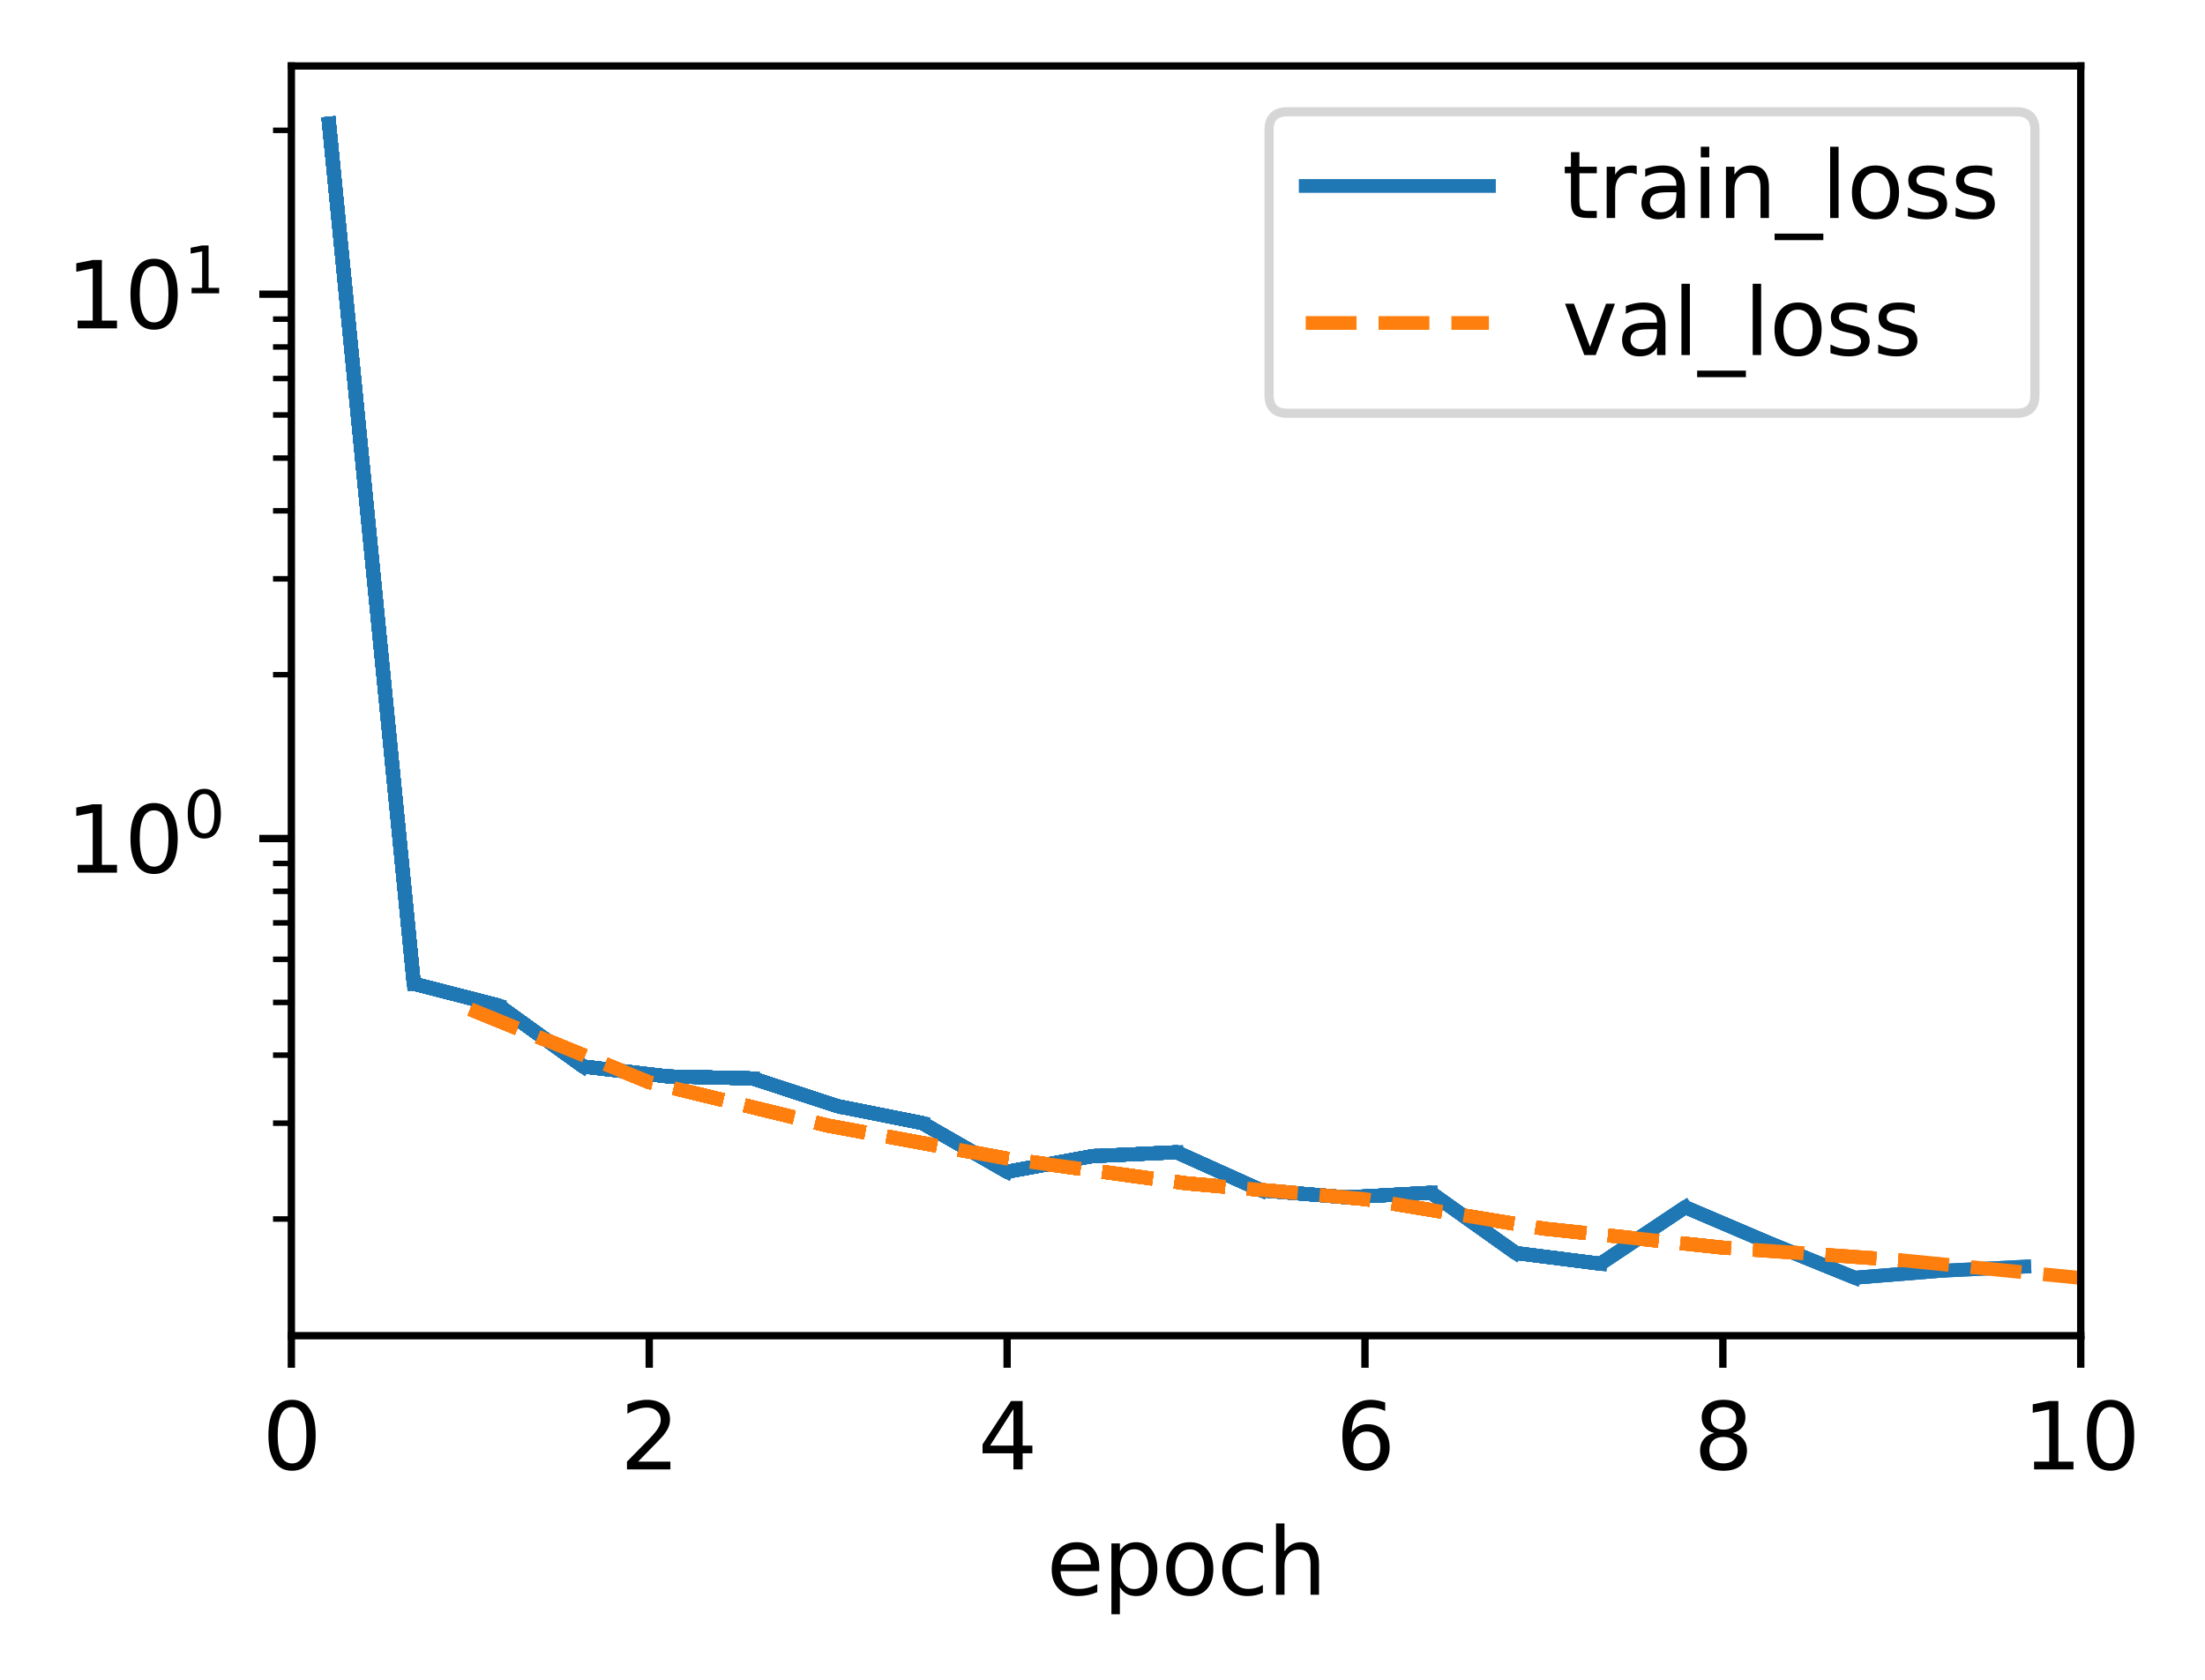 <?xml version="1.0" encoding="utf-8" standalone="no"?>
<!DOCTYPE svg PUBLIC "-//W3C//DTD SVG 1.1//EN"
  "http://www.w3.org/Graphics/SVG/1.1/DTD/svg11.dtd">
<svg height="183.356pt" version="1.1" viewBox="0 0 240.662 183.356" width="240.662pt" xmlns="http://www.w3.org/2000/svg" xmlns:xlink="http://www.w3.org/1999/xlink">
 <defs>
  <style type="text/css">*{stroke-linecap:butt;stroke-linejoin:round;}</style>
 </defs>
 <g id="figure_1">
  <g id="patch_1">
   <path d="M 0 183.356 
L 240.662 183.356 
L 240.662 0 
L 0 0 
z
" style="fill:#ffffff;"/>
  </g>
  <g id="axes_1">
   <g id="patch_2">
    <path d="M 31.8 145.8 
L 227.1 145.8 
L 227.1 7.2 
L 31.8 7.2 
z
" style="fill:#ffffff;"/>
   </g>
   <g id="matplotlib.axis_1">
    <g id="xtick_1">
     <g id="line2d_1">
      <defs>
       <path d="M 0 0 
L 0 3.5 
" id="m656e072fbd" style="stroke:#000000;stroke-width:0.8;"/>
      </defs>
      <g>
       <use style="stroke:#000000;stroke-width:0.8;" x="31.8" xlink:href="#m656e072fbd" y="145.8"/>
      </g>
     </g>
     <g id="text_1">
      <!-- 0 -->
      <g transform="translate(28.619 160.398)scale(0.1 -0.1)">
       <defs>
        <path d="M 2034 4250 
Q 1547 4250 1301 3770 
Q 1056 3291 1056 2328 
Q 1056 1369 1301 889 
Q 1547 409 2034 409 
Q 2525 409 2770 889 
Q 3016 1369 3016 2328 
Q 3016 3291 2770 3770 
Q 2525 4250 2034 4250 
z
M 2034 4750 
Q 2819 4750 3233 4129 
Q 3647 3509 3647 2328 
Q 3647 1150 3233 529 
Q 2819 -91 2034 -91 
Q 1250 -91 836 529 
Q 422 1150 422 2328 
Q 422 3509 836 4129 
Q 1250 4750 2034 4750 
z
" id="DejaVuSans-30" transform="scale(0.016)"/>
       </defs>
       <use xlink:href="#DejaVuSans-30"/>
      </g>
     </g>
    </g>
    <g id="xtick_2">
     <g id="line2d_2">
      <g>
       <use style="stroke:#000000;stroke-width:0.8;" x="70.86" xlink:href="#m656e072fbd" y="145.8"/>
      </g>
     </g>
     <g id="text_2">
      <!-- 2 -->
      <g transform="translate(67.679 160.398)scale(0.1 -0.1)">
       <defs>
        <path d="M 1228 531 
L 3431 531 
L 3431 0 
L 469 0 
L 469 531 
Q 828 903 1448 1529 
Q 2069 2156 2228 2338 
Q 2531 2678 2651 2914 
Q 2772 3150 2772 3378 
Q 2772 3750 2511 3984 
Q 2250 4219 1831 4219 
Q 1534 4219 1204 4116 
Q 875 4013 500 3803 
L 500 4441 
Q 881 4594 1212 4672 
Q 1544 4750 1819 4750 
Q 2544 4750 2975 4387 
Q 3406 4025 3406 3419 
Q 3406 3131 3298 2873 
Q 3191 2616 2906 2266 
Q 2828 2175 2409 1742 
Q 1991 1309 1228 531 
z
" id="DejaVuSans-32" transform="scale(0.016)"/>
       </defs>
       <use xlink:href="#DejaVuSans-32"/>
      </g>
     </g>
    </g>
    <g id="xtick_3">
     <g id="line2d_3">
      <g>
       <use style="stroke:#000000;stroke-width:0.8;" x="109.92" xlink:href="#m656e072fbd" y="145.8"/>
      </g>
     </g>
     <g id="text_3">
      <!-- 4 -->
      <g transform="translate(106.739 160.398)scale(0.1 -0.1)">
       <defs>
        <path d="M 2419 4116 
L 825 1625 
L 2419 1625 
L 2419 4116 
z
M 2253 4666 
L 3047 4666 
L 3047 1625 
L 3713 1625 
L 3713 1100 
L 3047 1100 
L 3047 0 
L 2419 0 
L 2419 1100 
L 313 1100 
L 313 1709 
L 2253 4666 
z
" id="DejaVuSans-34" transform="scale(0.016)"/>
       </defs>
       <use xlink:href="#DejaVuSans-34"/>
      </g>
     </g>
    </g>
    <g id="xtick_4">
     <g id="line2d_4">
      <g>
       <use style="stroke:#000000;stroke-width:0.8;" x="148.98" xlink:href="#m656e072fbd" y="145.8"/>
      </g>
     </g>
     <g id="text_4">
      <!-- 6 -->
      <g transform="translate(145.799 160.398)scale(0.1 -0.1)">
       <defs>
        <path d="M 2113 2584 
Q 1688 2584 1439 2293 
Q 1191 2003 1191 1497 
Q 1191 994 1439 701 
Q 1688 409 2113 409 
Q 2538 409 2786 701 
Q 3034 994 3034 1497 
Q 3034 2003 2786 2293 
Q 2538 2584 2113 2584 
z
M 3366 4563 
L 3366 3988 
Q 3128 4100 2886 4159 
Q 2644 4219 2406 4219 
Q 1781 4219 1451 3797 
Q 1122 3375 1075 2522 
Q 1259 2794 1537 2939 
Q 1816 3084 2150 3084 
Q 2853 3084 3261 2657 
Q 3669 2231 3669 1497 
Q 3669 778 3244 343 
Q 2819 -91 2113 -91 
Q 1303 -91 875 529 
Q 447 1150 447 2328 
Q 447 3434 972 4092 
Q 1497 4750 2381 4750 
Q 2619 4750 2861 4703 
Q 3103 4656 3366 4563 
z
" id="DejaVuSans-36" transform="scale(0.016)"/>
       </defs>
       <use xlink:href="#DejaVuSans-36"/>
      </g>
     </g>
    </g>
    <g id="xtick_5">
     <g id="line2d_5">
      <g>
       <use style="stroke:#000000;stroke-width:0.8;" x="188.04" xlink:href="#m656e072fbd" y="145.8"/>
      </g>
     </g>
     <g id="text_5">
      <!-- 8 -->
      <g transform="translate(184.859 160.398)scale(0.1 -0.1)">
       <defs>
        <path d="M 2034 2216 
Q 1584 2216 1326 1975 
Q 1069 1734 1069 1313 
Q 1069 891 1326 650 
Q 1584 409 2034 409 
Q 2484 409 2743 651 
Q 3003 894 3003 1313 
Q 3003 1734 2745 1975 
Q 2488 2216 2034 2216 
z
M 1403 2484 
Q 997 2584 770 2862 
Q 544 3141 544 3541 
Q 544 4100 942 4425 
Q 1341 4750 2034 4750 
Q 2731 4750 3128 4425 
Q 3525 4100 3525 3541 
Q 3525 3141 3298 2862 
Q 3072 2584 2669 2484 
Q 3125 2378 3379 2068 
Q 3634 1759 3634 1313 
Q 3634 634 3220 271 
Q 2806 -91 2034 -91 
Q 1263 -91 848 271 
Q 434 634 434 1313 
Q 434 1759 690 2068 
Q 947 2378 1403 2484 
z
M 1172 3481 
Q 1172 3119 1398 2916 
Q 1625 2713 2034 2713 
Q 2441 2713 2670 2916 
Q 2900 3119 2900 3481 
Q 2900 3844 2670 4047 
Q 2441 4250 2034 4250 
Q 1625 4250 1398 4047 
Q 1172 3844 1172 3481 
z
" id="DejaVuSans-38" transform="scale(0.016)"/>
       </defs>
       <use xlink:href="#DejaVuSans-38"/>
      </g>
     </g>
    </g>
    <g id="xtick_6">
     <g id="line2d_6">
      <g>
       <use style="stroke:#000000;stroke-width:0.8;" x="227.1" xlink:href="#m656e072fbd" y="145.8"/>
      </g>
     </g>
     <g id="text_6">
      <!-- 10 -->
      <g transform="translate(220.738 160.398)scale(0.1 -0.1)">
       <defs>
        <path d="M 794 531 
L 1825 531 
L 1825 4091 
L 703 3866 
L 703 4441 
L 1819 4666 
L 2450 4666 
L 2450 531 
L 3481 531 
L 3481 0 
L 794 0 
L 794 531 
z
" id="DejaVuSans-31" transform="scale(0.016)"/>
       </defs>
       <use xlink:href="#DejaVuSans-31"/>
       <use x="63.623" xlink:href="#DejaVuSans-30"/>
      </g>
     </g>
    </g>
    <g id="text_7">
     <!-- epoch -->
     <g transform="translate(114.222 174.077)scale(0.1 -0.1)">
      <defs>
       <path d="M 3597 1894 
L 3597 1613 
L 953 1613 
Q 991 1019 1311 708 
Q 1631 397 2203 397 
Q 2534 397 2845 478 
Q 3156 559 3463 722 
L 3463 178 
Q 3153 47 2828 -22 
Q 2503 -91 2169 -91 
Q 1331 -91 842 396 
Q 353 884 353 1716 
Q 353 2575 817 3079 
Q 1281 3584 2069 3584 
Q 2775 3584 3186 3129 
Q 3597 2675 3597 1894 
z
M 3022 2063 
Q 3016 2534 2758 2815 
Q 2500 3097 2075 3097 
Q 1594 3097 1305 2825 
Q 1016 2553 972 2059 
L 3022 2063 
z
" id="DejaVuSans-65" transform="scale(0.016)"/>
       <path d="M 1159 525 
L 1159 -1331 
L 581 -1331 
L 581 3500 
L 1159 3500 
L 1159 2969 
Q 1341 3281 1617 3432 
Q 1894 3584 2278 3584 
Q 2916 3584 3314 3078 
Q 3713 2572 3713 1747 
Q 3713 922 3314 415 
Q 2916 -91 2278 -91 
Q 1894 -91 1617 61 
Q 1341 213 1159 525 
z
M 3116 1747 
Q 3116 2381 2855 2742 
Q 2594 3103 2138 3103 
Q 1681 3103 1420 2742 
Q 1159 2381 1159 1747 
Q 1159 1113 1420 752 
Q 1681 391 2138 391 
Q 2594 391 2855 752 
Q 3116 1113 3116 1747 
z
" id="DejaVuSans-70" transform="scale(0.016)"/>
       <path d="M 1959 3097 
Q 1497 3097 1228 2736 
Q 959 2375 959 1747 
Q 959 1119 1226 758 
Q 1494 397 1959 397 
Q 2419 397 2687 759 
Q 2956 1122 2956 1747 
Q 2956 2369 2687 2733 
Q 2419 3097 1959 3097 
z
M 1959 3584 
Q 2709 3584 3137 3096 
Q 3566 2609 3566 1747 
Q 3566 888 3137 398 
Q 2709 -91 1959 -91 
Q 1206 -91 779 398 
Q 353 888 353 1747 
Q 353 2609 779 3096 
Q 1206 3584 1959 3584 
z
" id="DejaVuSans-6f" transform="scale(0.016)"/>
       <path d="M 3122 3366 
L 3122 2828 
Q 2878 2963 2633 3030 
Q 2388 3097 2138 3097 
Q 1578 3097 1268 2742 
Q 959 2388 959 1747 
Q 959 1106 1268 751 
Q 1578 397 2138 397 
Q 2388 397 2633 464 
Q 2878 531 3122 666 
L 3122 134 
Q 2881 22 2623 -34 
Q 2366 -91 2075 -91 
Q 1284 -91 818 406 
Q 353 903 353 1747 
Q 353 2603 823 3093 
Q 1294 3584 2113 3584 
Q 2378 3584 2631 3529 
Q 2884 3475 3122 3366 
z
" id="DejaVuSans-63" transform="scale(0.016)"/>
       <path d="M 3513 2113 
L 3513 0 
L 2938 0 
L 2938 2094 
Q 2938 2591 2744 2837 
Q 2550 3084 2163 3084 
Q 1697 3084 1428 2787 
Q 1159 2491 1159 1978 
L 1159 0 
L 581 0 
L 581 4863 
L 1159 4863 
L 1159 2956 
Q 1366 3272 1645 3428 
Q 1925 3584 2291 3584 
Q 2894 3584 3203 3211 
Q 3513 2838 3513 2113 
z
" id="DejaVuSans-68" transform="scale(0.016)"/>
      </defs>
      <use xlink:href="#DejaVuSans-65"/>
      <use x="61.523" xlink:href="#DejaVuSans-70"/>
      <use x="125" xlink:href="#DejaVuSans-6f"/>
      <use x="186.182" xlink:href="#DejaVuSans-63"/>
      <use x="241.162" xlink:href="#DejaVuSans-68"/>
     </g>
    </g>
   </g>
   <g id="matplotlib.axis_2">
    <g id="ytick_1">
     <g id="line2d_7">
      <defs>
       <path d="M 0 0 
L -3.5 0 
" id="m64852a0c1e" style="stroke:#000000;stroke-width:0.8;"/>
      </defs>
      <g>
       <use style="stroke:#000000;stroke-width:0.8;" x="31.8" xlink:href="#m64852a0c1e" y="91.534"/>
      </g>
     </g>
     <g id="text_8">
      <!-- $\mathdefault{10^{0}}$ -->
      <g transform="translate(7.2 95.333)scale(0.1 -0.1)">
       <use transform="translate(0 0.766)" xlink:href="#DejaVuSans-31"/>
       <use transform="translate(63.623 0.766)" xlink:href="#DejaVuSans-30"/>
       <use transform="translate(128.203 39.047)scale(0.7)" xlink:href="#DejaVuSans-30"/>
      </g>
     </g>
    </g>
    <g id="ytick_2">
     <g id="line2d_8">
      <g>
       <use style="stroke:#000000;stroke-width:0.8;" x="31.8" xlink:href="#m64852a0c1e" y="32.115"/>
      </g>
     </g>
     <g id="text_9">
      <!-- $\mathdefault{10^{1}}$ -->
      <g transform="translate(7.2 35.914)scale(0.1 -0.1)">
       <use transform="translate(0 0.684)" xlink:href="#DejaVuSans-31"/>
       <use transform="translate(63.623 0.684)" xlink:href="#DejaVuSans-30"/>
       <use transform="translate(128.203 38.966)scale(0.7)" xlink:href="#DejaVuSans-31"/>
      </g>
     </g>
    </g>
    <g id="ytick_3">
     <g id="line2d_9">
      <defs>
       <path d="M 0 0 
L -2 0 
" id="m7500bc83a0" style="stroke:#000000;stroke-width:0.6;"/>
      </defs>
      <g>
       <use style="stroke:#000000;stroke-width:0.6;" x="31.8" xlink:href="#m7500bc83a0" y="133.065"/>
      </g>
     </g>
    </g>
    <g id="ytick_4">
     <g id="line2d_10">
      <g>
       <use style="stroke:#000000;stroke-width:0.6;" x="31.8" xlink:href="#m7500bc83a0" y="122.602"/>
      </g>
     </g>
    </g>
    <g id="ytick_5">
     <g id="line2d_11">
      <g>
       <use style="stroke:#000000;stroke-width:0.6;" x="31.8" xlink:href="#m7500bc83a0" y="115.179"/>
      </g>
     </g>
    </g>
    <g id="ytick_6">
     <g id="line2d_12">
      <g>
       <use style="stroke:#000000;stroke-width:0.6;" x="31.8" xlink:href="#m7500bc83a0" y="109.42"/>
      </g>
     </g>
    </g>
    <g id="ytick_7">
     <g id="line2d_13">
      <g>
       <use style="stroke:#000000;stroke-width:0.6;" x="31.8" xlink:href="#m7500bc83a0" y="104.716"/>
      </g>
     </g>
    </g>
    <g id="ytick_8">
     <g id="line2d_14">
      <g>
       <use style="stroke:#000000;stroke-width:0.6;" x="31.8" xlink:href="#m7500bc83a0" y="100.738"/>
      </g>
     </g>
    </g>
    <g id="ytick_9">
     <g id="line2d_15">
      <g>
       <use style="stroke:#000000;stroke-width:0.6;" x="31.8" xlink:href="#m7500bc83a0" y="97.292"/>
      </g>
     </g>
    </g>
    <g id="ytick_10">
     <g id="line2d_16">
      <g>
       <use style="stroke:#000000;stroke-width:0.6;" x="31.8" xlink:href="#m7500bc83a0" y="94.252"/>
      </g>
     </g>
    </g>
    <g id="ytick_11">
     <g id="line2d_17">
      <g>
       <use style="stroke:#000000;stroke-width:0.6;" x="31.8" xlink:href="#m7500bc83a0" y="73.647"/>
      </g>
     </g>
    </g>
    <g id="ytick_12">
     <g id="line2d_18">
      <g>
       <use style="stroke:#000000;stroke-width:0.6;" x="31.8" xlink:href="#m7500bc83a0" y="63.184"/>
      </g>
     </g>
    </g>
    <g id="ytick_13">
     <g id="line2d_19">
      <g>
       <use style="stroke:#000000;stroke-width:0.6;" x="31.8" xlink:href="#m7500bc83a0" y="55.76"/>
      </g>
     </g>
    </g>
    <g id="ytick_14">
     <g id="line2d_20">
      <g>
       <use style="stroke:#000000;stroke-width:0.6;" x="31.8" xlink:href="#m7500bc83a0" y="50.002"/>
      </g>
     </g>
    </g>
    <g id="ytick_15">
     <g id="line2d_21">
      <g>
       <use style="stroke:#000000;stroke-width:0.6;" x="31.8" xlink:href="#m7500bc83a0" y="45.297"/>
      </g>
     </g>
    </g>
    <g id="ytick_16">
     <g id="line2d_22">
      <g>
       <use style="stroke:#000000;stroke-width:0.6;" x="31.8" xlink:href="#m7500bc83a0" y="41.319"/>
      </g>
     </g>
    </g>
    <g id="ytick_17">
     <g id="line2d_23">
      <g>
       <use style="stroke:#000000;stroke-width:0.6;" x="31.8" xlink:href="#m7500bc83a0" y="37.873"/>
      </g>
     </g>
    </g>
    <g id="ytick_18">
     <g id="line2d_24">
      <g>
       <use style="stroke:#000000;stroke-width:0.6;" x="31.8" xlink:href="#m7500bc83a0" y="34.834"/>
      </g>
     </g>
    </g>
    <g id="ytick_19">
     <g id="line2d_25">
      <g>
       <use style="stroke:#000000;stroke-width:0.6;" x="31.8" xlink:href="#m7500bc83a0" y="14.228"/>
      </g>
     </g>
    </g>
   </g>
   <g id="line2d_26">
    <path clip-path="url(#pa7ca5705d6)" d="M 35.912 13.5 
" style="fill:none;stroke:#1f77b4;stroke-linecap:square;stroke-width:1.5;"/>
   </g>
   <g id="line2d_27">
    <path clip-path="url(#pa7ca5705d6)" d="M 35.912 13.5 
L 45.163 107.38 
" style="fill:none;stroke:#1f77b4;stroke-linecap:square;stroke-width:1.5;"/>
   </g>
   <g id="line2d_28">
    <path clip-path="url(#pa7ca5705d6)" d="M 35.912 13.5 
L 45.163 107.38 
" style="fill:none;stroke:#1f77b4;stroke-linecap:square;stroke-width:1.5;"/>
   </g>
   <g id="line2d_29">
    <path clip-path="url(#pa7ca5705d6)" d="M 51.33 110.152 
" style="fill:none;stroke:#ff7f0e;stroke-dasharray:5.55,2.4;stroke-dashoffset:0;stroke-width:1.5;"/>
   </g>
   <g id="line2d_30">
    <path clip-path="url(#pa7ca5705d6)" d="M 35.912 13.5 
L 45.163 107.38 
L 54.414 109.758 
" style="fill:none;stroke:#1f77b4;stroke-linecap:square;stroke-width:1.5;"/>
   </g>
   <g id="line2d_31">
    <path clip-path="url(#pa7ca5705d6)" d="M 51.33 110.152 
" style="fill:none;stroke:#ff7f0e;stroke-dasharray:5.55,2.4;stroke-dashoffset:0;stroke-width:1.5;"/>
   </g>
   <g id="line2d_32">
    <path clip-path="url(#pa7ca5705d6)" d="M 35.912 13.5 
L 45.163 107.38 
L 54.414 109.758 
L 63.665 116.419 
" style="fill:none;stroke:#1f77b4;stroke-linecap:square;stroke-width:1.5;"/>
   </g>
   <g id="line2d_33">
    <path clip-path="url(#pa7ca5705d6)" d="M 51.33 110.152 
" style="fill:none;stroke:#ff7f0e;stroke-dasharray:5.55,2.4;stroke-dashoffset:0;stroke-width:1.5;"/>
   </g>
   <g id="line2d_34">
    <path clip-path="url(#pa7ca5705d6)" d="M 35.912 13.5 
L 45.163 107.38 
L 54.414 109.758 
L 63.665 116.419 
" style="fill:none;stroke:#1f77b4;stroke-linecap:square;stroke-width:1.5;"/>
   </g>
   <g id="line2d_35">
    <path clip-path="url(#pa7ca5705d6)" d="M 51.33 110.152 
L 70.86 118.122 
" style="fill:none;stroke:#ff7f0e;stroke-dasharray:5.55,2.4;stroke-dashoffset:0;stroke-width:1.5;"/>
   </g>
   <g id="line2d_36">
    <path clip-path="url(#pa7ca5705d6)" d="M 35.912 13.5 
L 45.163 107.38 
L 54.414 109.758 
L 63.665 116.419 
L 72.916 117.502 
" style="fill:none;stroke:#1f77b4;stroke-linecap:square;stroke-width:1.5;"/>
   </g>
   <g id="line2d_37">
    <path clip-path="url(#pa7ca5705d6)" d="M 51.33 110.152 
L 70.86 118.122 
" style="fill:none;stroke:#ff7f0e;stroke-dasharray:5.55,2.4;stroke-dashoffset:0;stroke-width:1.5;"/>
   </g>
   <g id="line2d_38">
    <path clip-path="url(#pa7ca5705d6)" d="M 35.912 13.5 
L 45.163 107.38 
L 54.414 109.758 
L 63.665 116.419 
L 72.916 117.502 
L 82.167 117.718 
" style="fill:none;stroke:#1f77b4;stroke-linecap:square;stroke-width:1.5;"/>
   </g>
   <g id="line2d_39">
    <path clip-path="url(#pa7ca5705d6)" d="M 51.33 110.152 
L 70.86 118.122 
" style="fill:none;stroke:#ff7f0e;stroke-dasharray:5.55,2.4;stroke-dashoffset:0;stroke-width:1.5;"/>
   </g>
   <g id="line2d_40">
    <path clip-path="url(#pa7ca5705d6)" d="M 35.912 13.5 
L 45.163 107.38 
L 54.414 109.758 
L 63.665 116.419 
L 72.916 117.502 
L 82.167 117.718 
" style="fill:none;stroke:#1f77b4;stroke-linecap:square;stroke-width:1.5;"/>
   </g>
   <g id="line2d_41">
    <path clip-path="url(#pa7ca5705d6)" d="M 51.33 110.152 
L 70.86 118.122 
L 90.39 122.874 
" style="fill:none;stroke:#ff7f0e;stroke-dasharray:5.55,2.4;stroke-dashoffset:0;stroke-width:1.5;"/>
   </g>
   <g id="line2d_42">
    <path clip-path="url(#pa7ca5705d6)" d="M 35.912 13.5 
L 45.163 107.38 
L 54.414 109.758 
L 63.665 116.419 
L 72.916 117.502 
L 82.167 117.718 
L 91.418 120.745 
" style="fill:none;stroke:#1f77b4;stroke-linecap:square;stroke-width:1.5;"/>
   </g>
   <g id="line2d_43">
    <path clip-path="url(#pa7ca5705d6)" d="M 51.33 110.152 
L 70.86 118.122 
L 90.39 122.874 
" style="fill:none;stroke:#ff7f0e;stroke-dasharray:5.55,2.4;stroke-dashoffset:0;stroke-width:1.5;"/>
   </g>
   <g id="line2d_44">
    <path clip-path="url(#pa7ca5705d6)" d="M 35.912 13.5 
L 45.163 107.38 
L 54.414 109.758 
L 63.665 116.419 
L 72.916 117.502 
L 82.167 117.718 
L 91.418 120.745 
L 100.669 122.592 
" style="fill:none;stroke:#1f77b4;stroke-linecap:square;stroke-width:1.5;"/>
   </g>
   <g id="line2d_45">
    <path clip-path="url(#pa7ca5705d6)" d="M 51.33 110.152 
L 70.86 118.122 
L 90.39 122.874 
" style="fill:none;stroke:#ff7f0e;stroke-dasharray:5.55,2.4;stroke-dashoffset:0;stroke-width:1.5;"/>
   </g>
   <g id="line2d_46">
    <path clip-path="url(#pa7ca5705d6)" d="M 35.912 13.5 
L 45.163 107.38 
L 54.414 109.758 
L 63.665 116.419 
L 72.916 117.502 
L 82.167 117.718 
L 91.418 120.745 
L 100.669 122.592 
" style="fill:none;stroke:#1f77b4;stroke-linecap:square;stroke-width:1.5;"/>
   </g>
   <g id="line2d_47">
    <path clip-path="url(#pa7ca5705d6)" d="M 51.33 110.152 
L 70.86 118.122 
L 90.39 122.874 
L 109.92 126.477 
" style="fill:none;stroke:#ff7f0e;stroke-dasharray:5.55,2.4;stroke-dashoffset:0;stroke-width:1.5;"/>
   </g>
   <g id="line2d_48">
    <path clip-path="url(#pa7ca5705d6)" d="M 35.912 13.5 
L 45.163 107.38 
L 54.414 109.758 
L 63.665 116.419 
L 72.916 117.502 
L 82.167 117.718 
L 91.418 120.745 
L 100.669 122.592 
L 109.92 127.906 
" style="fill:none;stroke:#1f77b4;stroke-linecap:square;stroke-width:1.5;"/>
   </g>
   <g id="line2d_49">
    <path clip-path="url(#pa7ca5705d6)" d="M 51.33 110.152 
L 70.86 118.122 
L 90.39 122.874 
L 109.92 126.477 
" style="fill:none;stroke:#ff7f0e;stroke-dasharray:5.55,2.4;stroke-dashoffset:0;stroke-width:1.5;"/>
   </g>
   <g id="line2d_50">
    <path clip-path="url(#pa7ca5705d6)" d="M 35.912 13.5 
L 45.163 107.38 
L 54.414 109.758 
L 63.665 116.419 
L 72.916 117.502 
L 82.167 117.718 
L 91.418 120.745 
L 100.669 122.592 
L 109.92 127.906 
L 119.171 126.207 
" style="fill:none;stroke:#1f77b4;stroke-linecap:square;stroke-width:1.5;"/>
   </g>
   <g id="line2d_51">
    <path clip-path="url(#pa7ca5705d6)" d="M 51.33 110.152 
L 70.86 118.122 
L 90.39 122.874 
L 109.92 126.477 
" style="fill:none;stroke:#ff7f0e;stroke-dasharray:5.55,2.4;stroke-dashoffset:0;stroke-width:1.5;"/>
   </g>
   <g id="line2d_52">
    <path clip-path="url(#pa7ca5705d6)" d="M 35.912 13.5 
L 45.163 107.38 
L 54.414 109.758 
L 63.665 116.419 
L 72.916 117.502 
L 82.167 117.718 
L 91.418 120.745 
L 100.669 122.592 
L 109.92 127.906 
L 119.171 126.207 
" style="fill:none;stroke:#1f77b4;stroke-linecap:square;stroke-width:1.5;"/>
   </g>
   <g id="line2d_53">
    <path clip-path="url(#pa7ca5705d6)" d="M 51.33 110.152 
L 70.86 118.122 
L 90.39 122.874 
L 109.92 126.477 
L 129.45 129.164 
" style="fill:none;stroke:#ff7f0e;stroke-dasharray:5.55,2.4;stroke-dashoffset:0;stroke-width:1.5;"/>
   </g>
   <g id="line2d_54">
    <path clip-path="url(#pa7ca5705d6)" d="M 35.912 13.5 
L 45.163 107.38 
L 54.414 109.758 
L 63.665 116.419 
L 72.916 117.502 
L 82.167 117.718 
L 91.418 120.745 
L 100.669 122.592 
L 109.92 127.906 
L 119.171 126.207 
L 128.422 125.772 
" style="fill:none;stroke:#1f77b4;stroke-linecap:square;stroke-width:1.5;"/>
   </g>
   <g id="line2d_55">
    <path clip-path="url(#pa7ca5705d6)" d="M 51.33 110.152 
L 70.86 118.122 
L 90.39 122.874 
L 109.92 126.477 
L 129.45 129.164 
" style="fill:none;stroke:#ff7f0e;stroke-dasharray:5.55,2.4;stroke-dashoffset:0;stroke-width:1.5;"/>
   </g>
   <g id="line2d_56">
    <path clip-path="url(#pa7ca5705d6)" d="M 35.912 13.5 
L 45.163 107.38 
L 54.414 109.758 
L 63.665 116.419 
L 72.916 117.502 
L 82.167 117.718 
L 91.418 120.745 
L 100.669 122.592 
L 109.92 127.906 
L 119.171 126.207 
L 128.422 125.772 
L 137.673 129.937 
" style="fill:none;stroke:#1f77b4;stroke-linecap:square;stroke-width:1.5;"/>
   </g>
   <g id="line2d_57">
    <path clip-path="url(#pa7ca5705d6)" d="M 51.33 110.152 
L 70.86 118.122 
L 90.39 122.874 
L 109.92 126.477 
L 129.45 129.164 
" style="fill:none;stroke:#ff7f0e;stroke-dasharray:5.55,2.4;stroke-dashoffset:0;stroke-width:1.5;"/>
   </g>
   <g id="line2d_58">
    <path clip-path="url(#pa7ca5705d6)" d="M 35.912 13.5 
L 45.163 107.38 
L 54.414 109.758 
L 63.665 116.419 
L 72.916 117.502 
L 82.167 117.718 
L 91.418 120.745 
L 100.669 122.592 
L 109.92 127.906 
L 119.171 126.207 
L 128.422 125.772 
L 137.673 129.937 
" style="fill:none;stroke:#1f77b4;stroke-linecap:square;stroke-width:1.5;"/>
   </g>
   <g id="line2d_59">
    <path clip-path="url(#pa7ca5705d6)" d="M 51.33 110.152 
L 70.86 118.122 
L 90.39 122.874 
L 109.92 126.477 
L 129.45 129.164 
L 148.98 130.888 
" style="fill:none;stroke:#ff7f0e;stroke-dasharray:5.55,2.4;stroke-dashoffset:0;stroke-width:1.5;"/>
   </g>
   <g id="line2d_60">
    <path clip-path="url(#pa7ca5705d6)" d="M 35.912 13.5 
L 45.163 107.38 
L 54.414 109.758 
L 63.665 116.419 
L 72.916 117.502 
L 82.167 117.718 
L 91.418 120.745 
L 100.669 122.592 
L 109.92 127.906 
L 119.171 126.207 
L 128.422 125.772 
L 137.673 129.937 
L 146.924 130.699 
" style="fill:none;stroke:#1f77b4;stroke-linecap:square;stroke-width:1.5;"/>
   </g>
   <g id="line2d_61">
    <path clip-path="url(#pa7ca5705d6)" d="M 51.33 110.152 
L 70.86 118.122 
L 90.39 122.874 
L 109.92 126.477 
L 129.45 129.164 
L 148.98 130.888 
" style="fill:none;stroke:#ff7f0e;stroke-dasharray:5.55,2.4;stroke-dashoffset:0;stroke-width:1.5;"/>
   </g>
   <g id="line2d_62">
    <path clip-path="url(#pa7ca5705d6)" d="M 35.912 13.5 
L 45.163 107.38 
L 54.414 109.758 
L 63.665 116.419 
L 72.916 117.502 
L 82.167 117.718 
L 91.418 120.745 
L 100.669 122.592 
L 109.92 127.906 
L 119.171 126.207 
L 128.422 125.772 
L 137.673 129.937 
L 146.924 130.699 
L 156.175 130.194 
" style="fill:none;stroke:#1f77b4;stroke-linecap:square;stroke-width:1.5;"/>
   </g>
   <g id="line2d_63">
    <path clip-path="url(#pa7ca5705d6)" d="M 51.33 110.152 
L 70.86 118.122 
L 90.39 122.874 
L 109.92 126.477 
L 129.45 129.164 
L 148.98 130.888 
" style="fill:none;stroke:#ff7f0e;stroke-dasharray:5.55,2.4;stroke-dashoffset:0;stroke-width:1.5;"/>
   </g>
   <g id="line2d_64">
    <path clip-path="url(#pa7ca5705d6)" d="M 35.912 13.5 
L 45.163 107.38 
L 54.414 109.758 
L 63.665 116.419 
L 72.916 117.502 
L 82.167 117.718 
L 91.418 120.745 
L 100.669 122.592 
L 109.92 127.906 
L 119.171 126.207 
L 128.422 125.772 
L 137.673 129.937 
L 146.924 130.699 
L 156.175 130.194 
" style="fill:none;stroke:#1f77b4;stroke-linecap:square;stroke-width:1.5;"/>
   </g>
   <g id="line2d_65">
    <path clip-path="url(#pa7ca5705d6)" d="M 51.33 110.152 
L 70.86 118.122 
L 90.39 122.874 
L 109.92 126.477 
L 129.45 129.164 
L 148.98 130.888 
L 168.51 134.114 
" style="fill:none;stroke:#ff7f0e;stroke-dasharray:5.55,2.4;stroke-dashoffset:0;stroke-width:1.5;"/>
   </g>
   <g id="line2d_66">
    <path clip-path="url(#pa7ca5705d6)" d="M 35.912 13.5 
L 45.163 107.38 
L 54.414 109.758 
L 63.665 116.419 
L 72.916 117.502 
L 82.167 117.718 
L 91.418 120.745 
L 100.669 122.592 
L 109.92 127.906 
L 119.171 126.207 
L 128.422 125.772 
L 137.673 129.937 
L 146.924 130.699 
L 156.175 130.194 
L 165.426 136.774 
" style="fill:none;stroke:#1f77b4;stroke-linecap:square;stroke-width:1.5;"/>
   </g>
   <g id="line2d_67">
    <path clip-path="url(#pa7ca5705d6)" d="M 51.33 110.152 
L 70.86 118.122 
L 90.39 122.874 
L 109.92 126.477 
L 129.45 129.164 
L 148.98 130.888 
L 168.51 134.114 
" style="fill:none;stroke:#ff7f0e;stroke-dasharray:5.55,2.4;stroke-dashoffset:0;stroke-width:1.5;"/>
   </g>
   <g id="line2d_68">
    <path clip-path="url(#pa7ca5705d6)" d="M 35.912 13.5 
L 45.163 107.38 
L 54.414 109.758 
L 63.665 116.419 
L 72.916 117.502 
L 82.167 117.718 
L 91.418 120.745 
L 100.669 122.592 
L 109.92 127.906 
L 119.171 126.207 
L 128.422 125.772 
L 137.673 129.937 
L 146.924 130.699 
L 156.175 130.194 
L 165.426 136.774 
L 174.677 137.947 
" style="fill:none;stroke:#1f77b4;stroke-linecap:square;stroke-width:1.5;"/>
   </g>
   <g id="line2d_69">
    <path clip-path="url(#pa7ca5705d6)" d="M 51.33 110.152 
L 70.86 118.122 
L 90.39 122.874 
L 109.92 126.477 
L 129.45 129.164 
L 148.98 130.888 
L 168.51 134.114 
" style="fill:none;stroke:#ff7f0e;stroke-dasharray:5.55,2.4;stroke-dashoffset:0;stroke-width:1.5;"/>
   </g>
   <g id="line2d_70">
    <path clip-path="url(#pa7ca5705d6)" d="M 35.912 13.5 
L 45.163 107.38 
L 54.414 109.758 
L 63.665 116.419 
L 72.916 117.502 
L 82.167 117.718 
L 91.418 120.745 
L 100.669 122.592 
L 109.92 127.906 
L 119.171 126.207 
L 128.422 125.772 
L 137.673 129.937 
L 146.924 130.699 
L 156.175 130.194 
L 165.426 136.774 
L 174.677 137.947 
" style="fill:none;stroke:#1f77b4;stroke-linecap:square;stroke-width:1.5;"/>
   </g>
   <g id="line2d_71">
    <path clip-path="url(#pa7ca5705d6)" d="M 51.33 110.152 
L 70.86 118.122 
L 90.39 122.874 
L 109.92 126.477 
L 129.45 129.164 
L 148.98 130.888 
L 168.51 134.114 
L 188.04 136.191 
" style="fill:none;stroke:#ff7f0e;stroke-dasharray:5.55,2.4;stroke-dashoffset:0;stroke-width:1.5;"/>
   </g>
   <g id="line2d_72">
    <path clip-path="url(#pa7ca5705d6)" d="M 35.912 13.5 
L 45.163 107.38 
L 54.414 109.758 
L 63.665 116.419 
L 72.916 117.502 
L 82.167 117.718 
L 91.418 120.745 
L 100.669 122.592 
L 109.92 127.906 
L 119.171 126.207 
L 128.422 125.772 
L 137.673 129.937 
L 146.924 130.699 
L 156.175 130.194 
L 165.426 136.774 
L 174.677 137.947 
L 183.928 131.775 
" style="fill:none;stroke:#1f77b4;stroke-linecap:square;stroke-width:1.5;"/>
   </g>
   <g id="line2d_73">
    <path clip-path="url(#pa7ca5705d6)" d="M 51.33 110.152 
L 70.86 118.122 
L 90.39 122.874 
L 109.92 126.477 
L 129.45 129.164 
L 148.98 130.888 
L 168.51 134.114 
L 188.04 136.191 
" style="fill:none;stroke:#ff7f0e;stroke-dasharray:5.55,2.4;stroke-dashoffset:0;stroke-width:1.5;"/>
   </g>
   <g id="line2d_74">
    <path clip-path="url(#pa7ca5705d6)" d="M 35.912 13.5 
L 45.163 107.38 
L 54.414 109.758 
L 63.665 116.419 
L 72.916 117.502 
L 82.167 117.718 
L 91.418 120.745 
L 100.669 122.592 
L 109.92 127.906 
L 119.171 126.207 
L 128.422 125.772 
L 137.673 129.937 
L 146.924 130.699 
L 156.175 130.194 
L 165.426 136.774 
L 174.677 137.947 
L 183.928 131.775 
L 193.179 135.718 
" style="fill:none;stroke:#1f77b4;stroke-linecap:square;stroke-width:1.5;"/>
   </g>
   <g id="line2d_75">
    <path clip-path="url(#pa7ca5705d6)" d="M 51.33 110.152 
L 70.86 118.122 
L 90.39 122.874 
L 109.92 126.477 
L 129.45 129.164 
L 148.98 130.888 
L 168.51 134.114 
L 188.04 136.191 
" style="fill:none;stroke:#ff7f0e;stroke-dasharray:5.55,2.4;stroke-dashoffset:0;stroke-width:1.5;"/>
   </g>
   <g id="line2d_76">
    <path clip-path="url(#pa7ca5705d6)" d="M 35.912 13.5 
L 45.163 107.38 
L 54.414 109.758 
L 63.665 116.419 
L 72.916 117.502 
L 82.167 117.718 
L 91.418 120.745 
L 100.669 122.592 
L 109.92 127.906 
L 119.171 126.207 
L 128.422 125.772 
L 137.673 129.937 
L 146.924 130.699 
L 156.175 130.194 
L 165.426 136.774 
L 174.677 137.947 
L 183.928 131.775 
L 193.179 135.718 
L 202.431 139.474 
" style="fill:none;stroke:#1f77b4;stroke-linecap:square;stroke-width:1.5;"/>
   </g>
   <g id="line2d_77">
    <path clip-path="url(#pa7ca5705d6)" d="M 51.33 110.152 
L 70.86 118.122 
L 90.39 122.874 
L 109.92 126.477 
L 129.45 129.164 
L 148.98 130.888 
L 168.51 134.114 
L 188.04 136.191 
" style="fill:none;stroke:#ff7f0e;stroke-dasharray:5.55,2.4;stroke-dashoffset:0;stroke-width:1.5;"/>
   </g>
   <g id="line2d_78">
    <path clip-path="url(#pa7ca5705d6)" d="M 35.912 13.5 
L 45.163 107.38 
L 54.414 109.758 
L 63.665 116.419 
L 72.916 117.502 
L 82.167 117.718 
L 91.418 120.745 
L 100.669 122.592 
L 109.92 127.906 
L 119.171 126.207 
L 128.422 125.772 
L 137.673 129.937 
L 146.924 130.699 
L 156.175 130.194 
L 165.426 136.774 
L 174.677 137.947 
L 183.928 131.775 
L 193.179 135.718 
L 202.431 139.474 
" style="fill:none;stroke:#1f77b4;stroke-linecap:square;stroke-width:1.5;"/>
   </g>
   <g id="line2d_79">
    <path clip-path="url(#pa7ca5705d6)" d="M 51.33 110.152 
L 70.86 118.122 
L 90.39 122.874 
L 109.92 126.477 
L 129.45 129.164 
L 148.98 130.888 
L 168.51 134.114 
L 188.04 136.191 
L 207.57 137.563 
" style="fill:none;stroke:#ff7f0e;stroke-dasharray:5.55,2.4;stroke-dashoffset:0;stroke-width:1.5;"/>
   </g>
   <g id="line2d_80">
    <path clip-path="url(#pa7ca5705d6)" d="M 35.912 13.5 
L 45.163 107.38 
L 54.414 109.758 
L 63.665 116.419 
L 72.916 117.502 
L 82.167 117.718 
L 91.418 120.745 
L 100.669 122.592 
L 109.92 127.906 
L 119.171 126.207 
L 128.422 125.772 
L 137.673 129.937 
L 146.924 130.699 
L 156.175 130.194 
L 165.426 136.774 
L 174.677 137.947 
L 183.928 131.775 
L 193.179 135.718 
L 202.431 139.474 
L 211.682 138.726 
" style="fill:none;stroke:#1f77b4;stroke-linecap:square;stroke-width:1.5;"/>
   </g>
   <g id="line2d_81">
    <path clip-path="url(#pa7ca5705d6)" d="M 51.33 110.152 
L 70.86 118.122 
L 90.39 122.874 
L 109.92 126.477 
L 129.45 129.164 
L 148.98 130.888 
L 168.51 134.114 
L 188.04 136.191 
L 207.57 137.563 
" style="fill:none;stroke:#ff7f0e;stroke-dasharray:5.55,2.4;stroke-dashoffset:0;stroke-width:1.5;"/>
   </g>
   <g id="line2d_82">
    <path clip-path="url(#pa7ca5705d6)" d="M 35.912 13.5 
L 45.163 107.38 
L 54.414 109.758 
L 63.665 116.419 
L 72.916 117.502 
L 82.167 117.718 
L 91.418 120.745 
L 100.669 122.592 
L 109.92 127.906 
L 119.171 126.207 
L 128.422 125.772 
L 137.673 129.937 
L 146.924 130.699 
L 156.175 130.194 
L 165.426 136.774 
L 174.677 137.947 
L 183.928 131.775 
L 193.179 135.718 
L 202.431 139.474 
L 211.682 138.726 
L 220.933 138.264 
" style="fill:none;stroke:#1f77b4;stroke-linecap:square;stroke-width:1.5;"/>
   </g>
   <g id="line2d_83">
    <path clip-path="url(#pa7ca5705d6)" d="M 51.33 110.152 
L 70.86 118.122 
L 90.39 122.874 
L 109.92 126.477 
L 129.45 129.164 
L 148.98 130.888 
L 168.51 134.114 
L 188.04 136.191 
L 207.57 137.563 
" style="fill:none;stroke:#ff7f0e;stroke-dasharray:5.55,2.4;stroke-dashoffset:0;stroke-width:1.5;"/>
   </g>
   <g id="line2d_84">
    <path clip-path="url(#pa7ca5705d6)" d="M 35.912 13.5 
L 45.163 107.38 
L 54.414 109.758 
L 63.665 116.419 
L 72.916 117.502 
L 82.167 117.718 
L 91.418 120.745 
L 100.669 122.592 
L 109.92 127.906 
L 119.171 126.207 
L 128.422 125.772 
L 137.673 129.937 
L 146.924 130.699 
L 156.175 130.194 
L 165.426 136.774 
L 174.677 137.947 
L 183.928 131.775 
L 193.179 135.718 
L 202.431 139.474 
L 211.682 138.726 
L 220.933 138.264 
" style="fill:none;stroke:#1f77b4;stroke-linecap:square;stroke-width:1.5;"/>
   </g>
   <g id="line2d_85">
    <path clip-path="url(#pa7ca5705d6)" d="M 51.33 110.152 
L 70.86 118.122 
L 90.39 122.874 
L 109.92 126.477 
L 129.45 129.164 
L 148.98 130.888 
L 168.51 134.114 
L 188.04 136.191 
L 207.57 137.563 
L 227.1 139.5 
" style="fill:none;stroke:#ff7f0e;stroke-dasharray:5.55,2.4;stroke-dashoffset:0;stroke-width:1.5;"/>
   </g>
   <g id="patch_3">
    <path d="M 31.8 145.8 
L 31.8 7.2 
" style="fill:none;stroke:#000000;stroke-linecap:square;stroke-linejoin:miter;stroke-width:0.8;"/>
   </g>
   <g id="patch_4">
    <path d="M 227.1 145.8 
L 227.1 7.2 
" style="fill:none;stroke:#000000;stroke-linecap:square;stroke-linejoin:miter;stroke-width:0.8;"/>
   </g>
   <g id="patch_5">
    <path d="M 31.8 145.8 
L 227.1 145.8 
" style="fill:none;stroke:#000000;stroke-linecap:square;stroke-linejoin:miter;stroke-width:0.8;"/>
   </g>
   <g id="patch_6">
    <path d="M 31.8 7.2 
L 227.1 7.2 
" style="fill:none;stroke:#000000;stroke-linecap:square;stroke-linejoin:miter;stroke-width:0.8;"/>
   </g>
   <g id="legend_1">
    <g id="patch_7">
     <path d="M 140.509 45.112 
L 220.1 45.112 
Q 222.1 45.112 222.1 43.112 
L 222.1 14.2 
Q 222.1 12.2 220.1 12.2 
L 140.509 12.2 
Q 138.509 12.2 138.509 14.2 
L 138.509 43.112 
Q 138.509 45.112 140.509 45.112 
z
" style="fill:#ffffff;opacity:0.8;stroke:#cccccc;stroke-linejoin:miter;"/>
    </g>
    <g id="line2d_86">
     <path d="M 142.509 20.298 
L 162.509 20.298 
" style="fill:none;stroke:#1f77b4;stroke-linecap:square;stroke-width:1.5;"/>
    </g>
    <g id="line2d_87"/>
    <g id="text_10">
     <!-- train_loss -->
     <g transform="translate(170.509 23.798)scale(0.1 -0.1)">
      <defs>
       <path d="M 1172 4494 
L 1172 3500 
L 2356 3500 
L 2356 3053 
L 1172 3053 
L 1172 1153 
Q 1172 725 1289 603 
Q 1406 481 1766 481 
L 2356 481 
L 2356 0 
L 1766 0 
Q 1100 0 847 248 
Q 594 497 594 1153 
L 594 3053 
L 172 3053 
L 172 3500 
L 594 3500 
L 594 4494 
L 1172 4494 
z
" id="DejaVuSans-74" transform="scale(0.016)"/>
       <path d="M 2631 2963 
Q 2534 3019 2420 3045 
Q 2306 3072 2169 3072 
Q 1681 3072 1420 2755 
Q 1159 2438 1159 1844 
L 1159 0 
L 581 0 
L 581 3500 
L 1159 3500 
L 1159 2956 
Q 1341 3275 1631 3429 
Q 1922 3584 2338 3584 
Q 2397 3584 2469 3576 
Q 2541 3569 2628 3553 
L 2631 2963 
z
" id="DejaVuSans-72" transform="scale(0.016)"/>
       <path d="M 2194 1759 
Q 1497 1759 1228 1600 
Q 959 1441 959 1056 
Q 959 750 1161 570 
Q 1363 391 1709 391 
Q 2188 391 2477 730 
Q 2766 1069 2766 1631 
L 2766 1759 
L 2194 1759 
z
M 3341 1997 
L 3341 0 
L 2766 0 
L 2766 531 
Q 2569 213 2275 61 
Q 1981 -91 1556 -91 
Q 1019 -91 701 211 
Q 384 513 384 1019 
Q 384 1609 779 1909 
Q 1175 2209 1959 2209 
L 2766 2209 
L 2766 2266 
Q 2766 2663 2505 2880 
Q 2244 3097 1772 3097 
Q 1472 3097 1187 3025 
Q 903 2953 641 2809 
L 641 3341 
Q 956 3463 1253 3523 
Q 1550 3584 1831 3584 
Q 2591 3584 2966 3190 
Q 3341 2797 3341 1997 
z
" id="DejaVuSans-61" transform="scale(0.016)"/>
       <path d="M 603 3500 
L 1178 3500 
L 1178 0 
L 603 0 
L 603 3500 
z
M 603 4863 
L 1178 4863 
L 1178 4134 
L 603 4134 
L 603 4863 
z
" id="DejaVuSans-69" transform="scale(0.016)"/>
       <path d="M 3513 2113 
L 3513 0 
L 2938 0 
L 2938 2094 
Q 2938 2591 2744 2837 
Q 2550 3084 2163 3084 
Q 1697 3084 1428 2787 
Q 1159 2491 1159 1978 
L 1159 0 
L 581 0 
L 581 3500 
L 1159 3500 
L 1159 2956 
Q 1366 3272 1645 3428 
Q 1925 3584 2291 3584 
Q 2894 3584 3203 3211 
Q 3513 2838 3513 2113 
z
" id="DejaVuSans-6e" transform="scale(0.016)"/>
       <path d="M 3263 -1063 
L 3263 -1509 
L -63 -1509 
L -63 -1063 
L 3263 -1063 
z
" id="DejaVuSans-5f" transform="scale(0.016)"/>
       <path d="M 603 4863 
L 1178 4863 
L 1178 0 
L 603 0 
L 603 4863 
z
" id="DejaVuSans-6c" transform="scale(0.016)"/>
       <path d="M 2834 3397 
L 2834 2853 
Q 2591 2978 2328 3040 
Q 2066 3103 1784 3103 
Q 1356 3103 1142 2972 
Q 928 2841 928 2578 
Q 928 2378 1081 2264 
Q 1234 2150 1697 2047 
L 1894 2003 
Q 2506 1872 2764 1633 
Q 3022 1394 3022 966 
Q 3022 478 2636 193 
Q 2250 -91 1575 -91 
Q 1294 -91 989 -36 
Q 684 19 347 128 
L 347 722 
Q 666 556 975 473 
Q 1284 391 1588 391 
Q 1994 391 2212 530 
Q 2431 669 2431 922 
Q 2431 1156 2273 1281 
Q 2116 1406 1581 1522 
L 1381 1569 
Q 847 1681 609 1914 
Q 372 2147 372 2553 
Q 372 3047 722 3315 
Q 1072 3584 1716 3584 
Q 2034 3584 2315 3537 
Q 2597 3491 2834 3397 
z
" id="DejaVuSans-73" transform="scale(0.016)"/>
      </defs>
      <use xlink:href="#DejaVuSans-74"/>
      <use x="39.209" xlink:href="#DejaVuSans-72"/>
      <use x="80.322" xlink:href="#DejaVuSans-61"/>
      <use x="141.602" xlink:href="#DejaVuSans-69"/>
      <use x="169.385" xlink:href="#DejaVuSans-6e"/>
      <use x="232.764" xlink:href="#DejaVuSans-5f"/>
      <use x="282.764" xlink:href="#DejaVuSans-6c"/>
      <use x="310.547" xlink:href="#DejaVuSans-6f"/>
      <use x="371.729" xlink:href="#DejaVuSans-73"/>
      <use x="423.828" xlink:href="#DejaVuSans-73"/>
     </g>
    </g>
    <g id="line2d_88">
     <path d="M 142.509 35.255 
L 162.509 35.255 
" style="fill:none;stroke:#ff7f0e;stroke-dasharray:5.55,2.4;stroke-dashoffset:0;stroke-width:1.5;"/>
    </g>
    <g id="line2d_89"/>
    <g id="text_11">
     <!-- val_loss -->
     <g transform="translate(170.509 38.755)scale(0.1 -0.1)">
      <defs>
       <path d="M 191 3500 
L 800 3500 
L 1894 563 
L 2988 3500 
L 3597 3500 
L 2284 0 
L 1503 0 
L 191 3500 
z
" id="DejaVuSans-76" transform="scale(0.016)"/>
      </defs>
      <use xlink:href="#DejaVuSans-76"/>
      <use x="59.18" xlink:href="#DejaVuSans-61"/>
      <use x="120.459" xlink:href="#DejaVuSans-6c"/>
      <use x="148.242" xlink:href="#DejaVuSans-5f"/>
      <use x="198.242" xlink:href="#DejaVuSans-6c"/>
      <use x="226.025" xlink:href="#DejaVuSans-6f"/>
      <use x="287.207" xlink:href="#DejaVuSans-73"/>
      <use x="339.307" xlink:href="#DejaVuSans-73"/>
     </g>
    </g>
   </g>
  </g>
 </g>
 <defs>
  <clipPath id="pa7ca5705d6">
   <rect height="138.6" width="195.3" x="31.8" y="7.2"/>
  </clipPath>
 </defs>
</svg>
